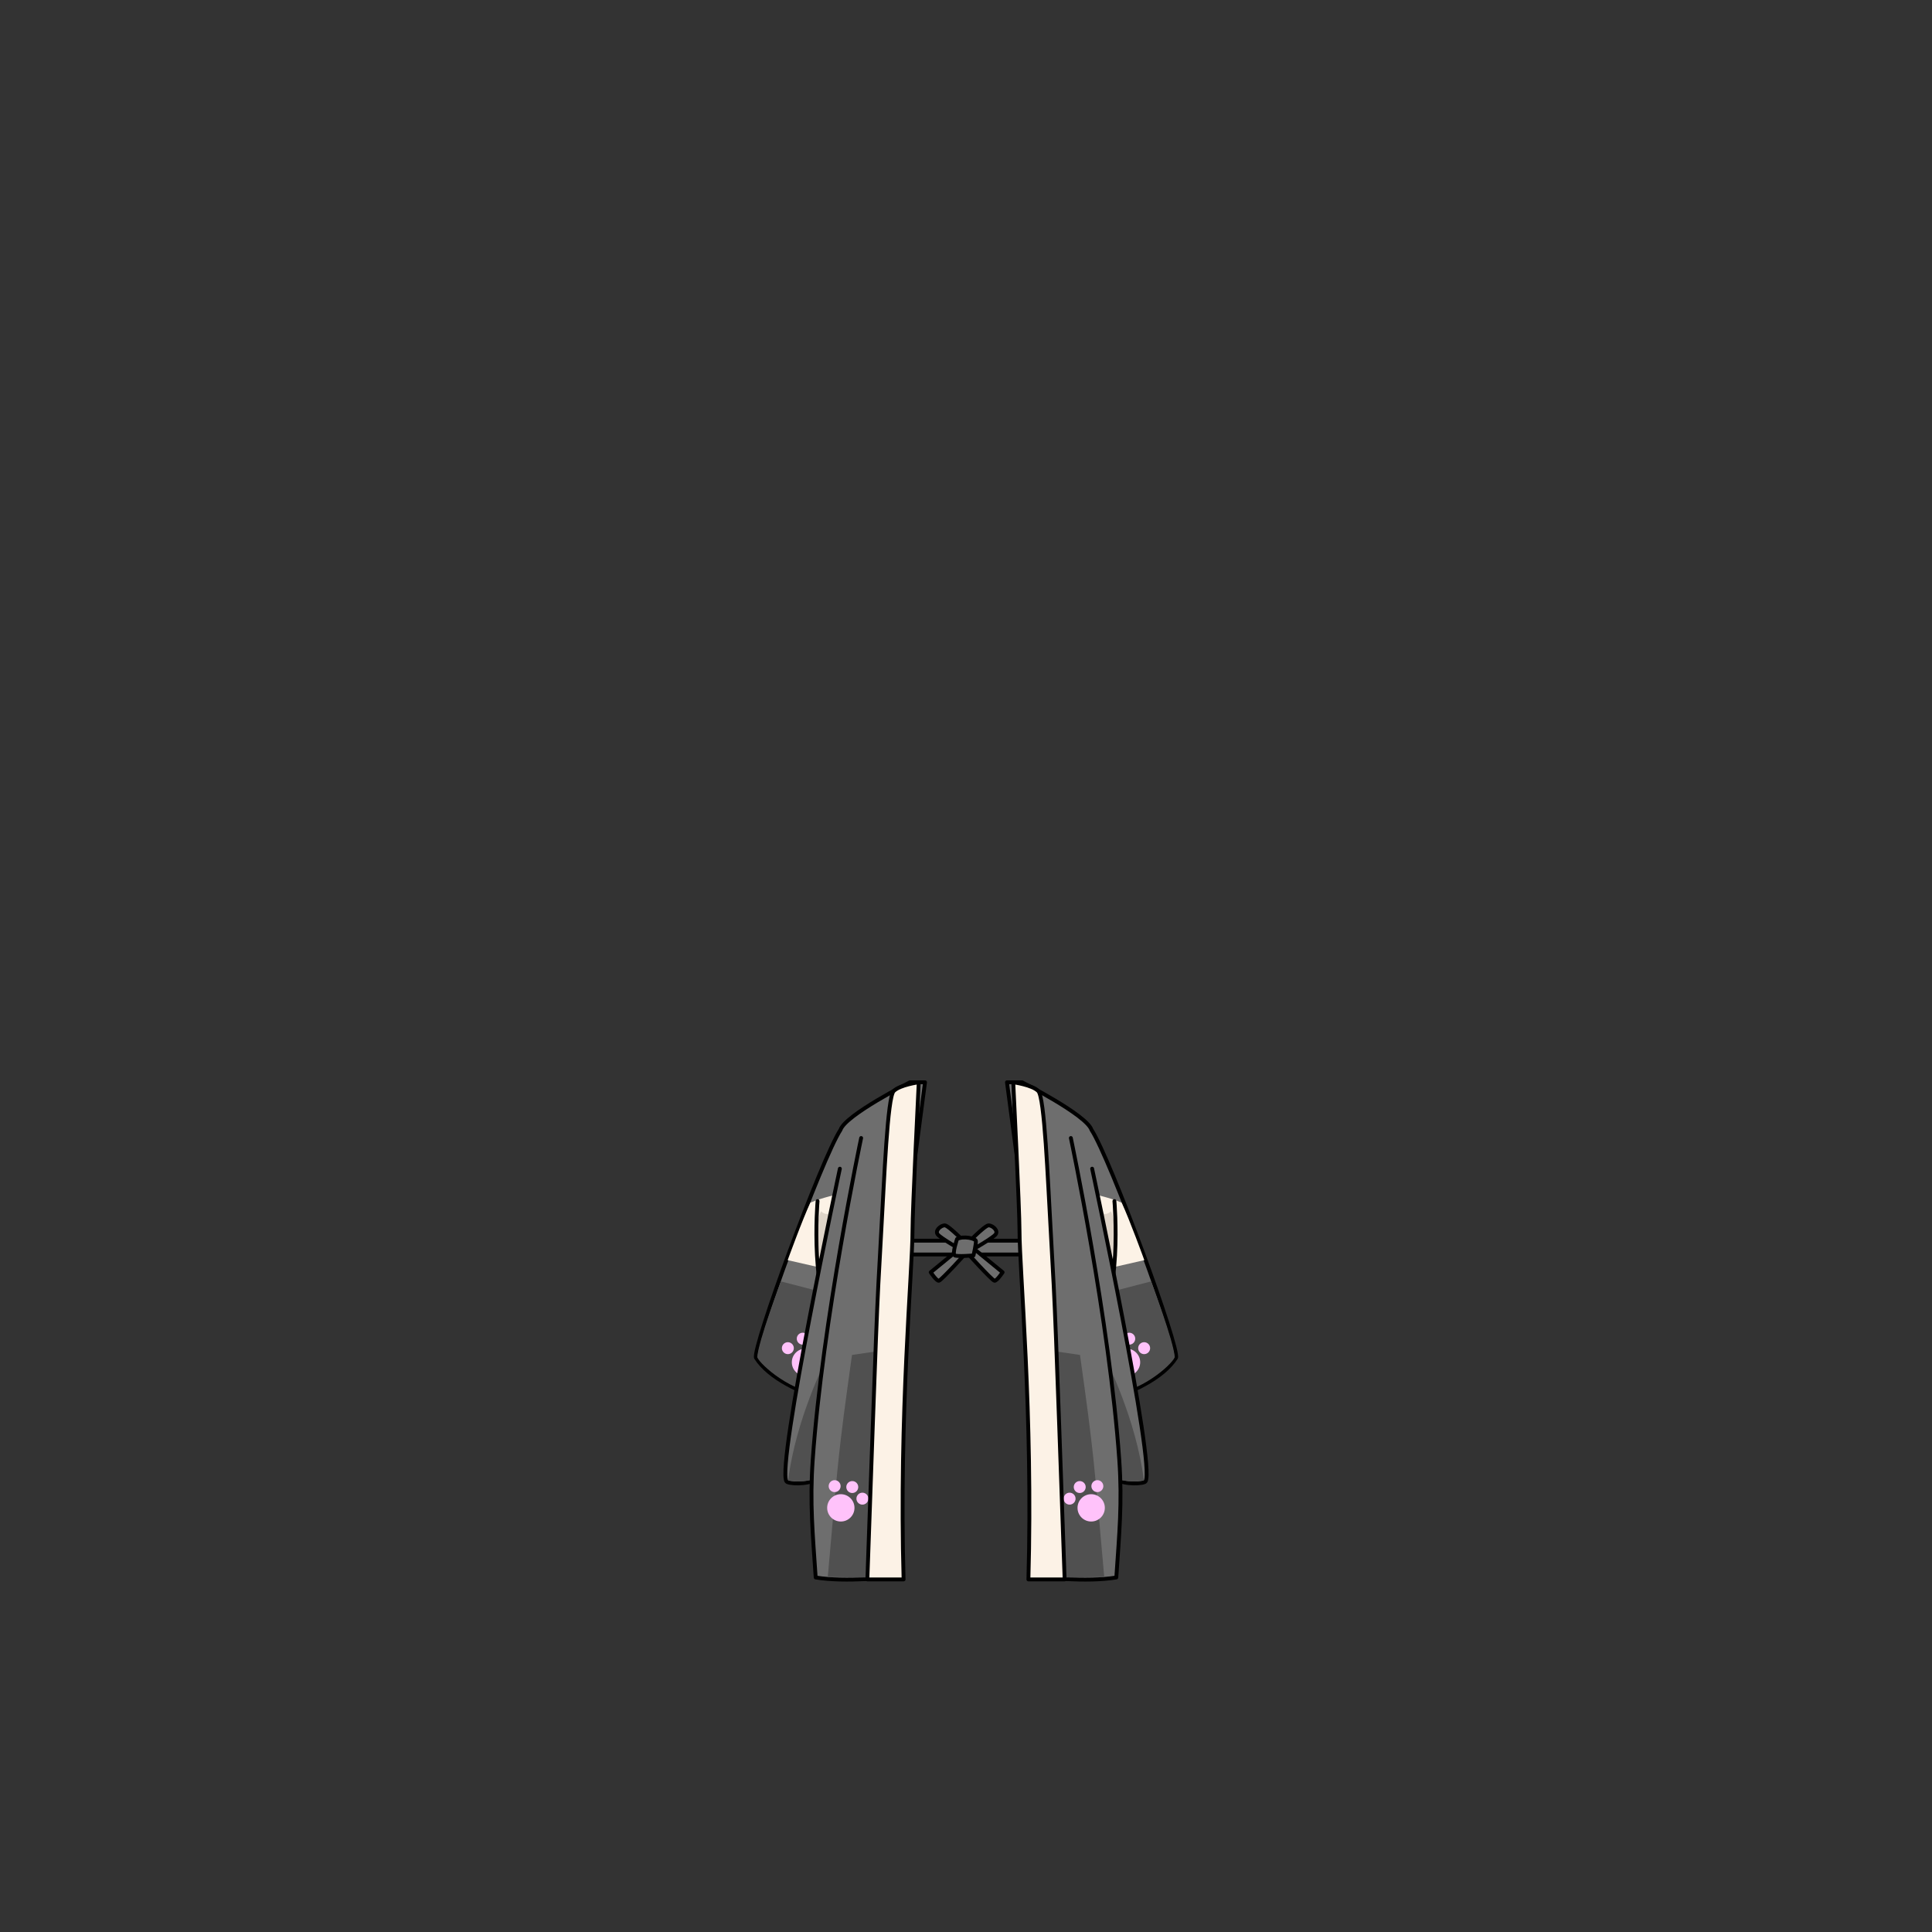 <svg xmlns="http://www.w3.org/2000/svg" width="500" height="500" version="1.1"><rect width="100%" height="100%" fill="#333333" stroke="none"/><g id="x068"><g><g><rect x="234.607" y="321.09" style="fill:#6E6E6E;stroke:#000000;stroke-linecap:round;stroke-linejoin:round;" width="32.406" height="3.564"></rect><g><g><path style="fill:#6E6E6E;stroke:#000000;stroke-linecap:round;stroke-linejoin:round;" d="M249.025,323.615c0,0-5.528-3.121-6.332-4.134c-0.804-1.012,0.804-2.361,1.81-2.361c1.005,0,6.029,5.229,6.029,5.229L249.025,323.615z"></path><path style="fill:#6E6E6E;stroke:#000000;stroke-linecap:round;stroke-linejoin:round;" d="M249.628,323.446c0.201,0.338,7.136,7.931,7.738,8.015s2.11-2.193,2.11-2.193l-8.341-6.833L249.628,323.446z"></path><path style="fill:#6E6E6E;stroke:#000000;stroke-linecap:round;stroke-linejoin:round;" d="M251.32,323.615c0,0,5.527-3.121,6.331-4.134c0.804-1.012-0.804-2.361-1.809-2.361s-6.03,5.229-6.03,5.229L251.32,323.615z"></path><path style="fill:#6E6E6E;stroke:#000000;stroke-linecap:round;stroke-linejoin:round;" d="M250.717,323.446c-0.2,0.338-7.135,7.931-7.738,8.015c-0.603,0.084-2.11-2.193-2.11-2.193l8.341-6.833L250.717,323.446z"></path></g><path style="fill:#6E6E6E;stroke:#000000;stroke-linecap:round;stroke-linejoin:round;" d="M247.691,320.644c0,0-1.337,3.89-0.607,4.254c0.729,0.364,4.86,0,4.86,0s0.729-3.16,0.607-3.768C252.431,320.522,249.393,319.793,247.691,320.644z"></path></g></g><g><g><g><path style="fill:#6E6E6E;stroke:#000000;stroke-linecap:round;stroke-linejoin:round;" d="M239.393,280.095h-3.89c0,0-16.689,8.426-17.985,12.314c-4.861,7.454-22.847,56.389-21.875,58.98c6.806,10.694,32.407,14.584,32.407,14.584L239.393,280.095z"></path><path style="fill:#505050;" d="M202.099,331.625c0,0-5.875,15.5-6.125,19.625c0.75,2,9.569,9.61,16.375,9.125c0.324-9.236,2.233-25.513,2.233-25.513L202.099,331.625z"></path><g><circle style="fill:#FFC2FA;" cx="208.456" cy="352.558" r="3.535"></circle><circle style="fill:#FFC2FA;" cx="203.895" cy="348.905" r="1.546"></circle><circle style="fill:#FFC2FA;" cx="207.748" cy="346.451" r="1.546"></circle><circle style="fill:#FFC2FA;" cx="211.625" cy="347.381" r="1.546"></circle></g><path style="fill:#FCF2E6;" d="M203.849,326.125c0,0,3.931-10.824,5.875-14.875c2.917-1.296,7.694-2.313,7.694-2.313l-2.269,19.768L203.849,326.125z"></path><path style="fill:#DED4C8;" d="M212.476,313.474c0,0,1.944,2.188,3.889-1.215c-0.972,8.507-2.916,18.229-2.916,18.229S210.045,318.578,212.476,313.474z"></path><path style="fill:none;stroke:#000000;stroke-linecap:round;stroke-linejoin:round;" d="M211.588,310.843c0,0-2.306,25.987,5.684,34.875"></path><path style="fill:#6E6E6E;stroke:#000000;stroke-linecap:round;stroke-linejoin:round;" d="M217.356,302.456c0,0-16.426,76.703-13.833,80.915c0.326,0.629,5.358,0.999,7.951-0.621c1.296-2.917,13.335-66.035,13.335-66.035"></path><path style="fill:#505050;" d="M213.691,352.075c0,0-7.717,15.124-9.717,30.999c2.875,0.75,6.5-0.125,6.5-0.125l7.349-31.846c0,0-0.729,0.972-2.673,1.215S213.691,352.075,213.691,352.075z"></path></g><path style="fill:#6E6E6E;stroke:#000000;stroke-linecap:round;stroke-linejoin:round;" d="M222.865,294.516c0,0-10.016,47.234-12.536,83.347c-0.775,11.11,0.021,19.138,0.771,30.388c7.777,1.296,19.483-0.087,19.483-0.087l2.005-110.082"></path><path style="fill:#505050;" d="M220.497,350.661l8.264-1.216l-4.786,58.805l-9.75-0.125C216.995,376.994,216.898,376.368,220.497,350.661z"></path><g><circle style="fill:#FFC2FA;" cx="217.605" cy="390.232" r="3.535"></circle><circle style="fill:#FFC2FA;" cx="216.005" cy="384.612" r="1.546"></circle><circle style="fill:#FFC2FA;" cx="220.568" cy="384.845" r="1.546"></circle><circle style="fill:#FFC2FA;" cx="223.188" cy="387.851" r="1.546"></circle></g><path style="fill:#FCF2E6;stroke:#000000;stroke-linecap:round;stroke-linejoin:round;" d="M237.772,280.095c0,0-1.62,32.731-1.62,38.564c0,10.027-3.513,47.375-2.303,90.091h-9.375c2.407-68.076,2.358-68.442,3.576-89.767c0.799-13.983,1.62-35,3.241-36.62C232.912,280.743,237.772,280.095,237.772,280.095z"></path></g><g><g><path style="fill:#6E6E6E;stroke:#000000;stroke-linecap:round;stroke-linejoin:round;" d="M260.606,280.095h3.891c0,0,16.689,8.426,17.984,12.314c4.861,7.454,22.848,56.389,21.875,58.98c-6.805,10.694-32.406,14.584-32.406,14.584L260.606,280.095z"></path><path style="fill:#505050;" d="M297.901,331.625c0,0,5.875,15.5,6.125,19.625c-0.75,2-9.57,9.61-16.375,9.125c-0.324-9.236-2.234-25.513-2.234-25.513L297.901,331.625z"></path><g><circle style="fill:#FFC2FA;" cx="291.544" cy="352.558" r="3.535"></circle><circle style="fill:#FFC2FA;" cx="296.105" cy="348.905" r="1.546"></circle><circle style="fill:#FFC2FA;" cx="292.252" cy="346.451" r="1.545"></circle><circle style="fill:#FFC2FA;" cx="288.374" cy="347.381" r="1.546"></circle></g><path style="fill:#FCF2E6;" d="M296.151,326.125c0,0-3.932-10.824-5.875-14.875c-2.918-1.296-7.695-2.313-7.695-2.313l2.27,19.768L296.151,326.125z"></path><path style="fill:#DED4C8;" d="M287.524,313.474c0,0-1.945,2.188-3.889-1.215c0.971,8.507,2.916,18.229,2.916,18.229S289.954,318.578,287.524,313.474z"></path><path style="fill:none;stroke:#000000;stroke-linecap:round;stroke-linejoin:round;" d="M288.411,310.843c0,0,2.307,25.987-5.684,34.875"></path><path style="fill:#6E6E6E;stroke:#000000;stroke-linecap:round;stroke-linejoin:round;" d="M282.644,302.456c0,0,16.426,76.703,13.834,80.915c-0.326,0.629-5.359,0.999-7.951-0.621c-1.297-2.917-13.336-66.035-13.336-66.035"></path><path style="fill:#505050;" d="M286.31,352.075c0,0,7.717,15.124,9.717,30.999c-2.875,0.75-6.5-0.125-6.5-0.125l-7.35-31.846c0,0,0.729,0.972,2.674,1.215C286.794,352.562,286.31,352.075,286.31,352.075z"></path></g><path style="fill:#6E6E6E;stroke:#000000;stroke-linecap:round;stroke-linejoin:round;" d="M277.136,294.516c0,0,10.016,47.234,12.535,83.347c0.775,11.11-0.02,19.138-0.77,30.388c-7.777,1.296-19.484-0.087-19.484-0.087l-2.004-110.082"></path><path style="fill:#505050;" d="M279.503,350.661l-8.264-1.216l4.787,58.805l9.75-0.125C283.005,376.994,283.103,376.368,279.503,350.661z"></path><g><circle style="fill:#FFC2FA;" cx="282.396" cy="390.232" r="3.535"></circle><circle style="fill:#FFC2FA;" cx="283.995" cy="384.612" r="1.546"></circle><circle style="fill:#FFC2FA;" cx="279.432" cy="384.845" r="1.545"></circle><circle style="fill:#FFC2FA;" cx="276.812" cy="387.851" r="1.546"></circle></g><path style="fill:#FCF2E6;stroke:#000000;stroke-linecap:round;stroke-linejoin:round;" d="M262.228,280.095c0,0,1.621,32.731,1.621,38.564c0,10.027,3.512,47.375,2.303,90.091h9.375c-2.407-68.076-2.358-68.442-3.576-89.767c-0.799-13.983-1.621-35-3.242-36.62C267.089,280.743,262.228,280.095,262.228,280.095z"></path></g></g></g></g></svg>